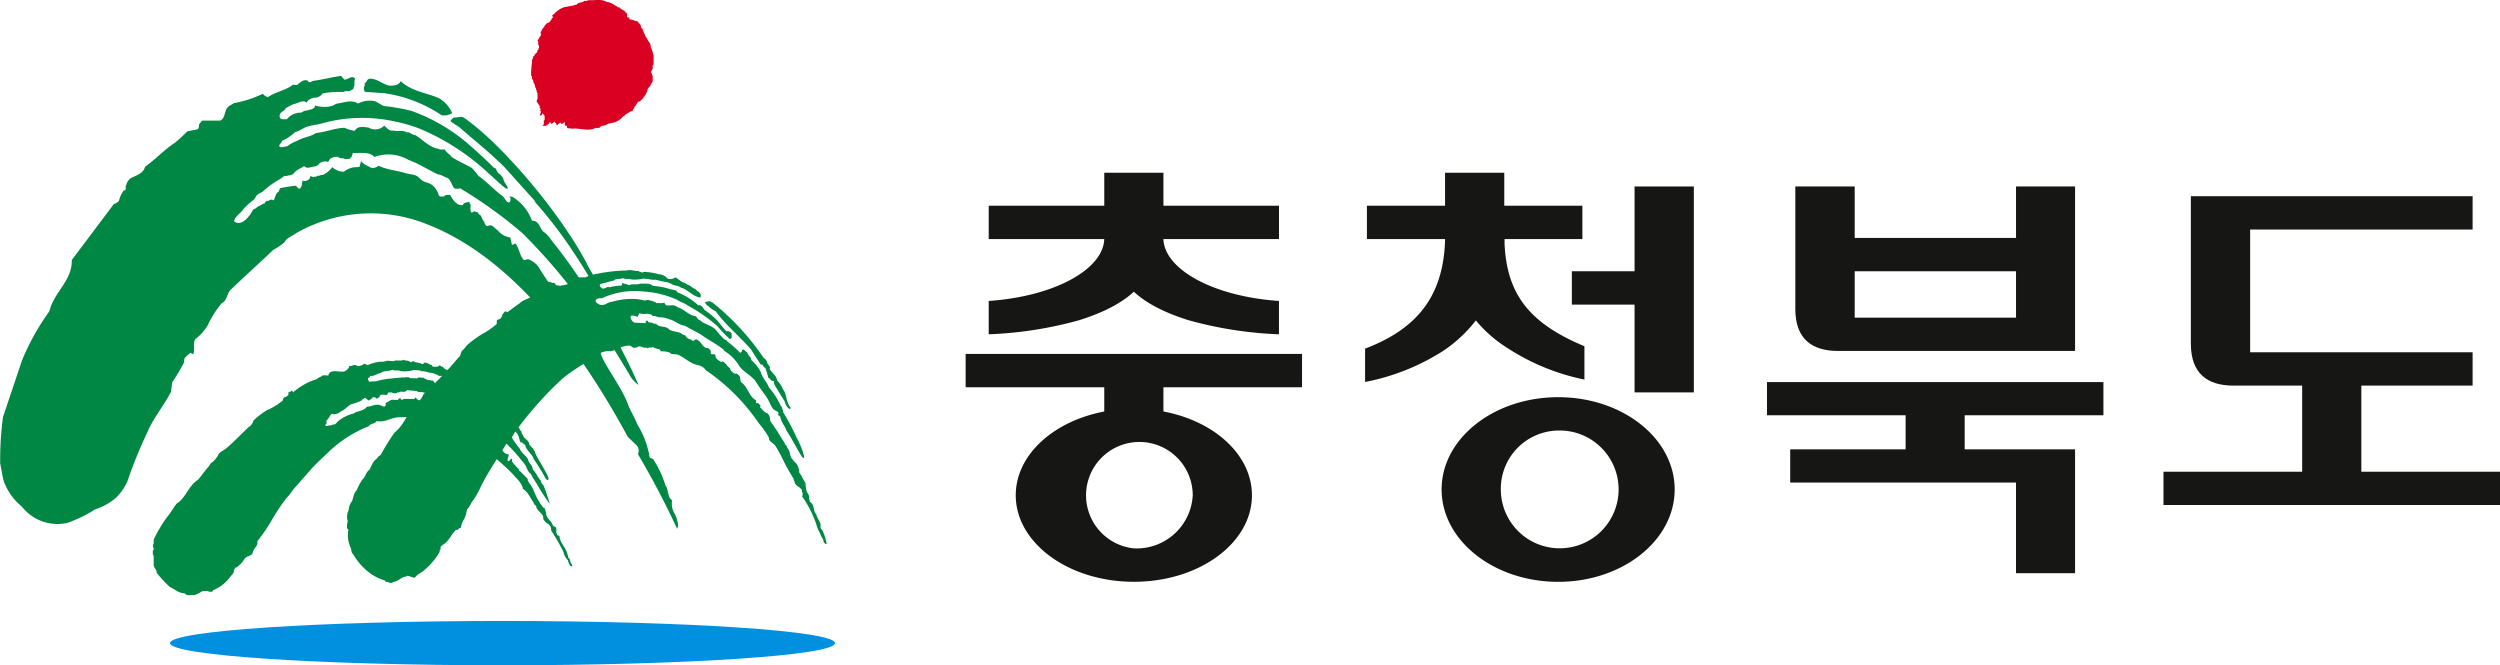 <svg xmlns="http://www.w3.org/2000/svg" width="186.231" height="49.56" viewBox="0 0 186.231 49.56">
  <defs>
    <style>
      .cls-1 {
        fill: #da0021;
      }

      .cls-2 {
        fill: #0090df;
      }

      .cls-3 {
        fill: #008743;
      }

      .cls-4 {
        fill: #161615;
      }
    </style>
  </defs>
  <g id="그룹_6956" data-name="그룹 6956" transform="translate(-2.817 -43)">
    <g id="그룹_6948" data-name="그룹 6948" transform="translate(2.817 43)">
      <path id="패스_9325" data-name="패스 9325" class="cls-1" d="M191.86,43.133a1.365,1.365,0,0,1,.679.292c.108-.007.15.178.289.11.117.184.313.2.456.348-.033.1.117.017.081.12h.039v.277a.412.412,0,0,0,.172.017v.148c.217-.007.381.123.587.136.095.052.089.176.184.183.065.046.027.131.108.165-.1.171.2.184.112.346.1.034.02.137.114.167a.863.863,0,0,0,.22.429c.047.218.3.358.264.609a3.966,3.966,0,0,1,.216.666v.674c-.127.02-.041.205-.069.3s-.159.189-.107.334c.005.024.038.007.053.014,0,.06-.015.13.054.165v.429c-.054.091-.107.186-.163.277.035.088-.093.028-.05.113-.049.057-.149.09-.13.178h-.044c.037.174-.11.273-.135.428-.081.03-.066.166-.168.166.045.077-.077.086-.055.155-.118.021-.168.2-.3.191-.177.1-.15.3-.33.4.065.15-.141.112-.084.248a.409.409,0,0,1-.205.093c-.141.091-.281.174-.415.254.007.079-.086.072-.127.11a1.383,1.383,0,0,1-.695.457c-.19.056-.417.041-.578.181-.143.068-.329.021-.441.164-.091.1-.253.024-.375.071-.547.26-1.144-.036-1.756.042-.107-.071-.421.048-.315-.209l-.179-.029V52.1c-.074.007-.146.1-.224.153-.034-.057-.047-.123-.139-.11-.069.066-.15.083-.173.181-.054.021-.071-.036-.1-.059.021-.081-.081-.118-.122-.179-.11-.006-.14.179-.278.11a.192.192,0,0,0-.065-.11c-.032.043-.1.066-.073.126l-.237.163h-.266c.161-.083.1-.253.113-.4.031.007.043-.017.06-.032V51.63l-.138-.184c-.067.022-.012.153-.11.111-.032.022-.053.078-.1.057-.011-.1.091-.2.055-.334l-.067-.031c.187-.115-.078-.191,0-.344a2.227,2.227,0,0,1-.166-.26c-.017-.026-.038-.01-.06-.015.022-.081-.042-.186.06-.238v-.468c-.122-.038,0-.179-.111-.222.045-.146-.132-.2-.073-.358-.093-.031-.012-.132-.11-.165-.032-.108-.021-.231-.123-.306-.012-.08.03-.187-.06-.234a4.807,4.807,0,0,1,.036-.771,1.675,1.675,0,0,0,.024-.432c.106-.044.06-.153.069-.232.054.014.077-.027.114-.055v-.056c.067-.011.071-.159.173-.154l.031-.028c-.009-.006-.014-.021-.031-.012v-.041c.031.005.043-.014.06-.029-.065-.131.117-.079.055-.208.1-.039.038-.147.053-.218-.126-.062.009-.274-.108-.365a4.715,4.715,0,0,1,.277-.451c-.008-.019-.03-.017-.044-.017.021-.074-.046-.193.051-.233-.037-.081.1-.086.06-.167.043-.059.136-.1.121-.181.072.026.045-.057.072-.083.052-.068.143-.111.155-.19.167.03.253-.17.354-.267-.041-.094.233-.174.061-.22-.044-.114.059-.134.119-.179a1.821,1.821,0,0,1,.751-.512c.227-.043.452-.084.677-.127.08-.015.149-.074.253-.053.138-.222.408-.131.579-.294.1,0,.211.017.285-.052C190.956,43.049,191.489,42.9,191.86,43.133Z" transform="translate(-146.693 -43)"/>
      <path id="패스_9326" data-name="패스 9326" class="cls-2" d="M111.067,259.135c0,.914-11.091,1.652-24.771,1.652s-24.774-.738-24.774-1.652,11.093-1.649,24.774-1.649S111.067,258.225,111.067,259.135Z" transform="translate(-48.861 -211.228)"/>
      <g id="그룹_6947" data-name="그룹 6947" transform="translate(0 5.641)">
        <g id="그룹_6944" data-name="그룹 6944">
          <path id="패스_9327" data-name="패스 9327" class="cls-3" d="M130.071,71.27a10.28,10.28,0,0,1,4.25,1.643,1.149,1.149,0,0,0,.783-.162,2.365,2.365,0,0,0-1-1.118c-.948-.412-2.032-.5-2.835-1.265-.15.322-.5.334-.819.338-.538-.09-.929-.549-1.525-.516-.174.05-.182.244-.337.337-.012.081.033.184-.042.243a.464.464,0,0,0,.063.4Z" transform="translate(-101.419 -69.966)"/>
          <g id="그룹_6943" data-name="그룹 6943">
            <path id="패스_9328" data-name="패스 9328" class="cls-3" d="M49.587,96.063l.625.6a.588.588,0,0,1,.125.68,62.767,62.767,0,0,1,2.925,5.572l.07-.241c-.123-1.1-.55-.9-.454-1.9-.358-.214-.247-.812-.492-1.1a7.2,7.2,0,0,0-.88-1.9c-.012-.11-.216-.1-.292-.184a6.757,6.757,0,0,0-.938-2.49c-.147-.427-.525-1.032-.684-1.467-.446-1.293-1.995-3.233-2.037-3.9-.694-.516-.911-1.646-1.408-2.3a6.316,6.316,0,0,0-1.046-1.5c-.126-.314-.481-.524-.661-.813-.146-.165-.165-.429-.363-.54-.177.055-.25-.119-.423-.064l-.581-.876a1.587,1.587,0,0,0-.823-.779c-.2-.133-.356.181-.5-.083-.231-.338-.272-.746-.5-1.082-.127-.113-.187.133-.313.016a4.123,4.123,0,0,0-.112-.507,1.4,1.4,0,0,1-.921-.526c-.227-.122-.407-.468-.665-.361-.328.148-.267-.261-.471-.418a.9.9,0,0,0-.184-.377c-.163-.013-.117-.278-.317-.2-.106-.157-.213.025-.321.036-.146-.159-.05-.41-.079-.622-.105-.033-.016-.147-.124-.179-.177.049-.368.028-.461.24-.449.041-.735-.4-.938-.762-.152.013-.338-.04-.439.1-.143.022-.384.07-.422-.138a1.531,1.531,0,0,0-.465-.692c-.227-.188-.5-.184-.728-.332-.2-.129-.273-.306-.537-.4-.22-.074-.465-.084-.686-.151-.553-.172-1.142-.231-1.706-.42a2.518,2.518,0,0,0-.363-.139.619.619,0,0,1-.563.143c-.24-.165-.53-.22-.717-.5l-.122.442-.442.034a1.566,1.566,0,0,0-.723.326,1.292,1.292,0,0,1-.861-.343,1.875,1.875,0,0,1-.659.561c-.078.052-.208-.022-.262.083-.179-.073-.248.129-.423.057-.053.143-.313-.149-.313.044,0,.258-.542.38-.534.227-.115.229-.009.454-.229.628-.138.019-.2-.144-.3-.215a10.043,10.043,0,0,0-1.164.179l-.123.278c-.229.119-.245.433-.358.642l-.1-.059a.339.339,0,0,0-.3.1c-.241-.089-.2.239-.4.2-.065.079-.218.123-.318.187-.129.034-.206.2-.346.2-.122.091-.163.248-.259.38-.7.982-1.13.614-1.228.541.053-.358.473-.587.664-.865a4.686,4.686,0,0,1,.8-.737c.115-.113.152-.272.277-.377.136-.12.335-.163.465-.294a2.618,2.618,0,0,1,.221-.191c.5-.444,1.19-.75,1.316-.926.129.079.272-.057.415-.028l.259-.1c.138-.282.566-.423.8-.6a.413.413,0,0,0,.373.122c.295-.1.6-.038.772-.319a.685.685,0,0,1,.66-.1.466.466,0,0,1,.163-.258.8.8,0,0,1,.56-.12c.131.149.377.048.525.163.148-.005.314.021.416-.1.114-.093.114-.24.162-.363.557.039,1.206-.127,1.607.3a2.99,2.99,0,0,1,2.542.225c.769.272,1.467.74,2.2,1.079.265.012.46.2.7.258.31.222.286.577.567.807.119-.012.258.03.361-.042A34.1,34.1,0,0,1,41.7,80.853a42.316,42.316,0,0,1,5.893,7.3c.15.109.374.258.4.46a.933.933,0,0,1,.264.43c.151.248,1.122,1.809,1.561,2.577a2.605,2.605,0,0,0,.568.576,44.02,44.02,0,0,0-3.247-6.069,36.88,36.88,0,0,0-3.234-4.7,2.234,2.234,0,0,0-.64-.678c-.265-.286-.319-.826-.819-.787A3.485,3.485,0,0,0,41,78.182l-.214-.041c-.026.053.035.072.06.1-.006.135.027.286-.122.363-.269-.084-.286-.372-.526-.525-.6-.443-1.129-1.041-1.744-1.465A3.9,3.9,0,0,0,37.928,76c-.486-.267-.993-.48-1.46-.786-.122-.191-.4-.332-.525-.565-.151-.015-.342.054-.461-.052-.686-.091-1.161-.687-1.746-1.024-.245.008-.375-.257-.637-.2-.26-.2-.671-.031-.969-.138-.313.075-.489-.195-.7-.361l-.1.1a.981.981,0,0,1-1.066.042c-.333-.035-.807-.151-1.015.241a2.421,2.421,0,0,1-.766-.222c-.688.019-1.23.27-2.124.393-.5.308-.927.294-1.425.589a2.568,2.568,0,0,0-.735.406c-.2-.021-.439.156-.585-.021.007-.151.194-.246.206-.394a3.312,3.312,0,0,0,.978-.652c.377-.083.666-.382,1.057-.443v0c.048-.016.1-.031.146-.043.228-.05.46-.074.68-.13a11.2,11.2,0,0,1,5.61-.162,10.626,10.626,0,0,1,1.884.564,17.212,17.212,0,0,1,5.036,3.286c.468.4,1.291,1.236,1.408,1.141s-.292-.473-.3-.723a1.131,1.131,0,0,0-.32-.4c-.134.022-.248-.526-.366-.413-.739-.735-1.427-1.362-2.2-2.016a13.4,13.4,0,0,0-3.972-2.244,14.686,14.686,0,0,0-2.031-.359c-.281-.082-.5-.341-.8-.382a1.842,1.842,0,0,0-1.145.2c-.456-.331-1.063-.058-1.565,0-.1.019-.237.129-.346.164a2.2,2.2,0,0,1-.429.079,2.463,2.463,0,0,1-.86-.1c.014.311-.586.346-.784.4-.071.021-.269.148-.259.131a1.338,1.338,0,0,0-1.067.5c-.232-.028-.585.084-.521-.325.022-.135.134-.205.236-.284a.728.728,0,0,0,.148-.117.374.374,0,0,0,.06-.11c.016-.01.575-.3.575-.3.338-.036.7-.37,1-.1.055-.244.317-.3.5-.378a.744.744,0,0,0,.684-.324,7.077,7.077,0,0,1,1.545-.1c.123-.118.331-.024.477-.079.1-.066.3-.11.28-.26.134-.18-.006-.469.119-.64-.253-.314-.522.065-.8.057-.078-.09-.2-.171-.239-.281-.723.1-1.4.283-2.125.379-.117.074-.3.191-.358-.014-.353-.141-.567.137-.809.316-.088-.013-.213.033-.279-.039-.584.461-1.327.537-1.924.963l-.039-.061c-.15.011-.236-.166-.343-.218l-.033.04a8.231,8.231,0,0,1-2.075.664L19.9,71.4c-.425.287-.238.895-.682,1.1H17.932c-.167.011-.156.2-.3.283a.461.461,0,0,1-.081.358l-.783.159a11.345,11.345,0,0,1-.942.864c-.772.5-1.449,1.245-2.2,1.769-.131.534-.709.649-1.107.88a.949.949,0,0,0-.3.484c-.119.106.089.425-.179.4a2.063,2.063,0,0,0-.367.8c-.112.071-.213.191-.36.2l-3.15,4.186c.057,1.522-1.358,2.435-1.664,3.813a17.893,17.893,0,0,0-2.045,3.67L3.038,94.589a24.266,24.266,0,0,0-.207,3.448c.076.349.171.983.26,1.3a4.326,4.326,0,0,0,1.35,1.91A3.375,3.375,0,0,0,7.8,102.476a9.613,9.613,0,0,0,2.088-1.008,4.543,4.543,0,0,0,1.622-.924,4.078,4.078,0,0,0,.8-1.181,33.64,33.64,0,0,1,1.467-3.609c.446-1.086,1.253-2.022,1.79-3.072,0-.233.06-.451.077-.684a14.7,14.7,0,0,0,.9-1.519c-.094-.32.253-.474.422-.665a.075.075,0,0,1,.12.026c.05.008.1.081.139.036.111-.345-.053-.8.143-1.1a3.693,3.693,0,0,0,.921-1.028,7.257,7.257,0,0,1,1.04-1.64c.4-.2.379-.657.627-.964,1.056-1.024,2.172-2.007,3.208-3.01A4.683,4.683,0,0,0,24,81.57c.187-.362.6-.467.9-.7a11.219,11.219,0,0,1,9.9-.578C39.384,82.113,44.578,86.806,49.587,96.063Z" transform="translate(-2.817 -69.156)"/>
          </g>
          <path id="패스_9329" data-name="패스 9329" class="cls-3" d="M168.732,94.609a8.117,8.117,0,0,1,.478.862c.031.081.081.368-.053.39-.157.027-.425-.6-.49-.7-.374-.616-.761-1.23-1.162-1.828a31.891,31.891,0,0,0-2.742-3.568l-.1-.184-2.233-2.48c-1.08-1.084-2.237-1.977-3.352-2.971-.218-.146-.454-.277-.661-.444.041-.11.163-.189.24-.279.288.046.534-.134.766.024C162.343,85.446,166.894,90.887,168.732,94.609Z" transform="translate(-124.86 -80.3)"/>
        </g>
        <g id="그룹_6945" data-name="그룹 6945" transform="translate(25.82 14.477)">
          <path id="패스_9330" data-name="패스 9330" class="cls-3" d="M153.238,147.692a6.815,6.815,0,0,1,.761,1.077c-.045.3.4.42.509.659a10.878,10.878,0,0,1,.549,1.014,13.082,13.082,0,0,0,.764,1.361.459.459,0,0,0,.076.222c.021.329.392.377.556.646,0,.072-.009.146.04.194.013.082.046.2-.04.258a8.214,8.214,0,0,1,1.082,2.13c.059.31.259.558.346.859a.912.912,0,0,1,.2.453c.068.053.113.153.216.119a3.863,3.863,0,0,0-.322-1.016c-.078-.086-.167-.171-.131-.311.019-.344-.27-.567-.324-.882-.268-.267-.088-.721-.493-.935a.232.232,0,0,0-.051-.207c.057-.242-.065-.371-.167-.55a2.412,2.412,0,0,1-.086-.631c-.176-.236-.268-.551-.466-.771a1.446,1.446,0,0,0-.162-.6c-.093-.138-.257-.242-.331-.388-.281-.272-.129-.6-.41-.862.028-.107-.085-.154-.127-.236-.162-.33-.426-.654-.568-.948-.191-.276-.386-.558-.576-.84a.7.7,0,0,0-.2-.558c-.229-.037-.367-.292-.552-.442l.043-.129c-.093-.057-.145-.234-.29-.17-.1-.037-.031-.146-.045-.217-.567-.321-.6-.992-1.095-1.339-.1-.078-.045-.225-.112-.323.041-.151-.117-.219-.2-.322-.074-.018-.18.046-.221-.052-.122.035-.115-.146-.232-.13.012-.088-.107-.118-.069-.219-.227-.127-.321-.418-.579-.518-.057.007-.117.1-.155,0-.152-.076-.382-.23-.362-.432-.014-.16-.187-.079-.286-.1-.127-.05-.036-.184-.081-.271-.018-.055-.079-.129-.146-.129.015-.119-.119-.042-.178-.065-.313-.117-.382-.494-.689-.623a.153.153,0,0,0-.2.052c-.087.086-.165.018-.234-.064a.561.561,0,0,1-.4-.238c-.011-.118-.186-.077-.264-.155-.229-.235-.786-.156-1.022-.4s-.747-.069-.95-.419c-.062.148-.081-.008-.2.008-.086-.1-.416-.014-.38-.188h-.153l-.022.17-.847-.031c-.036-.033-.057-.091-.117-.069-.52-.76.4-.337.4-.365v-.143c.117.023.027-.1.123-.13.3.153.761-.1.984.224.229-.059.248.079.5.079a1.818,1.818,0,0,1,.736.156c.408.093.718.435,1.148.48l1.174.636c.565.42,1.174.709,1.728,1.155-.016.075.065.1.116.131a3.275,3.275,0,0,1,.96.958c.351.6,1.036.8,1.377,1.389.222.38.515.718.752,1.084.162.243.256.523.41.768.176.283.6.207.4.527.114.029.2.1.227.311.1.3.331.556.425.857.5.719,1.142,2.1,1.275,2.037s-.244-1.049-.524-1.526a16.162,16.162,0,0,0-.99-1.869l-.022-.157c-.078-.1-.054-.248-.168-.34a5.576,5.576,0,0,0-.882-1.369c-.14-.4-.5-.714-.6-1.13a2.871,2.871,0,0,0-.712-.907c-.007-.242-.289-.365-.31-.6-.145-.015-.211-.267-.39-.154.045.11-.062.151-.119.22a8.74,8.74,0,0,0-.972-.859l-.024-.074c-.242-.043-.387-.309-.583-.468-.033-.044-.026-.13-.1-.119-.308-.553-.944-.54-1.362-.943-.184-.024-.168-.273-.36-.286-.489-.1-.834-.547-1.311-.673-.2-.218-.535-.08-.8-.121-.072-.062-.146-.13-.131-.22-.169.1-.4.031-.608.053a.329.329,0,0,0-.248-.117c-.073-.1-.218-.024-.284-.115-.1.016-.226-.048-.286.048l-.48-.1a5.1,5.1,0,0,0-2,.184c-.339.007-.547.34-.947.216a.213.213,0,0,0-.14-.087.339.339,0,0,1-.153-.226c.077-.158.287-.182.476-.165a5.82,5.82,0,0,1,3.129-.5,7.092,7.092,0,0,1,2.447.6c.256.18.558.239.8.43a11.639,11.639,0,0,1,2.228,1.547,11.908,11.908,0,0,0,.9.941h.115c.093-.1.033-.263.052-.4-.052-.037-.081-.13-.154-.1-.045-.12-.165-.045-.248-.065-.235-.26-.461-.521-.672-.8a6.346,6.346,0,0,0-.958-.788c-.093-.135-.228-.4-.455-.338a5,5,0,0,0-1.557-.972l-.078-.127-.545-.133a4.968,4.968,0,0,0-1.2-.215c-.241-.236-.618-.154-.945-.171-.251.119-.6-.018-.834.119-.164-.084-.348-.1-.518-.17a.241.241,0,0,1-.06.205,3.068,3.068,0,0,0-.873.12.077.077,0,0,1-.051-.057c-.028.076-.1.026-.157.042-.069.114-.2.059-.277.128-.171-.1-.322-.215-.2-.354.345-.083.677-.193,1.026-.27.16-.2.465-.043.646-.18.169.133.441.015.625.106a2.555,2.555,0,0,0,.894-.066.268.268,0,0,0,.069.008c.28.013.524.088.806.088l.032-.014.673.165a1.061,1.061,0,0,1,.5.145c.208.158.518.1.729.283.532.145.9.688,1.473.738v-.2c-.024-.211-.282-.251-.4-.439-.219-.053-.364-.268-.585-.322a.863.863,0,0,0-.346-.172,5.035,5.035,0,0,1-.521-.371.866.866,0,0,1-.586.115.993.993,0,0,0-.708-.352,2.444,2.444,0,0,0-.365-.085,3.177,3.177,0,0,0-.554-.076c-.065-.022-.146.006-.213-.006-.045.131-.149-.031-.242,0l-.123-.068c-.235.021-.632-.135-.84-.041a12.468,12.468,0,0,0-2.816.381c-.1,0,.062-.028.055-.092l-.166.166a.2.2,0,0,0-.163.058h-.84c-.245,0-.211.284-.35.413-.2.17-.476.146-.712.222a.929.929,0,0,0-.78.111.507.507,0,0,1-.171.237.136.136,0,0,1-.118-.051.656.656,0,0,0-.518.219c-.127.017-.189.215-.348.181-.35.267-.785.3-1.1.623-.306.193-.592.433-.9.648-.036-.1-.134-.031-.2-.05-.027.019-.008.088-.064.067v.045a.321.321,0,0,0-.129.288c-.074-.015-.074.078-.106.118-.061.019-.105.08-.183.063-.146.064-.089.216-.1.339a5.865,5.865,0,0,1-.973.687,7.4,7.4,0,0,0-1.272.923,2.148,2.148,0,0,1-.27.324c-.212.154-.129.433-.353.584a28.934,28.934,0,0,1-2.6,2.722,1.485,1.485,0,0,1-.247.429c-.1.285-.473.316-.531.62-.514.574-.737,1.311-1.361,1.792a17.189,17.189,0,0,0-1.04,1.674.689.689,0,0,0-.285.284c-.305.177-.383.542-.556.819-.275.2-.274.513-.518.725a4.486,4.486,0,0,0-.428.8c-.236.229-.236.548-.348.818a1.188,1.188,0,0,0-.251.674,1.085,1.085,0,0,0-.066.82,1.488,1.488,0,0,0-.058.517l.109.119a2.157,2.157,0,0,0,.173,1.348c.06.163.024.358.184.48a4.555,4.555,0,0,0,1.385,1.5,3.79,3.79,0,0,0,1.011.465c-.021.185.194.016.244.147.105,0,.26.06.325-.053.375-.014.6-.379.974-.4.016-.1.138-.032.208-.052.116.088.274.083.4.154.028-.024.045-.072.093-.054v-.036c.224-.246.515-.329.741-.571a4.977,4.977,0,0,0,1.056-1.282v-.132c.112-.041.052-.154.069-.233a.9.9,0,0,1,.232-.2c.443-.3.558-.755.93-1.086.164.084.186-.189.342-.119a1.817,1.817,0,0,1,.272-.715,2.729,2.729,0,0,0,.191-.675,2.065,2.065,0,0,0,.348-.532,5.944,5.944,0,0,0,.665-1.129c.531-1.1,1.254-2.118,1.884-3.177a3.547,3.547,0,0,0,.649-.881,26.527,26.527,0,0,1,3.614-4.071,15.45,15.45,0,0,1,1.607-1.1c.3-.216.773-.182.937-.61a1.357,1.357,0,0,1,1.014-.284c.505-.1.9-.5,1.49-.4.075.1.19.112.282.171.047-.119.193.017.236-.119.256-.075.392.145.645.07.031.025.06.062.105.05.107-.111.3.01.4-.109l.026.059a.281.281,0,0,0,.206.05c.035.12.169.012.221.1.1-.018.07.081.089.133a2,2,0,0,1,.68.087c.144.211.437.075.634.171.373.165.742.487,1.115.659.322.136.706.114.931.482A14.858,14.858,0,0,1,153.238,147.692Z" transform="translate(-122.535 -136.283)"/>
          <path id="패스_9331" data-name="패스 9331" class="cls-3" d="M246.45,147.467a1.9,1.9,0,0,0,.574.406c.714,1.014,1.8,1.882,2.632,2.849.223.376.472.742.713,1.117.2-.051.167.222.334.232a6.3,6.3,0,0,1,.232.755.268.268,0,0,1,.176.169.558.558,0,0,0,.243.076c-.044.171.069.282.116.411.244.365.428.722.679,1.078.012.2.283.638.411.575s-.126-.228-.128-.366c-.191-.331-.143-.758-.389-1.061a2.083,2.083,0,0,0-.472-.706c.033-.086-.049-.135-.049-.217-.147-.233-.341-.363-.486-.611.092-.248-.21-.331-.194-.548-.062-.082-.146-.256-.236-.256a18.8,18.8,0,0,0-3.859-4.177H246.7l-.055-.051a.86.86,0,0,0-.456.064C246.33,147.273,246.3,147.451,246.45,147.467Z" transform="translate(-219.521 -144.8)"/>
        </g>
        <g id="그룹_6946" data-name="그룹 6946" transform="translate(11.394 21.16)">
          <path id="패스_9332" data-name="패스 9332" class="cls-3" d="M85.108,176.085c-.044-.291-.847-1.511-.94-1.779-.062-.09-.044-.217-.146-.3-.043-.184-.283-.289-.353-.462-.007-.049.037-.148-.057-.135-.021-.115-.15-.181-.221-.272a.369.369,0,0,1-.183-.289c-.1.016-.029-.1-.113-.126.077-.146-.147-.172-.124-.294a12.9,12.9,0,0,0-3.108-3.107c-.017,0-.515-.255-.537-.259-.1-.168-.5-.344-.67-.436a3.289,3.289,0,0,0-1.249-.659l-.181-.179c-.093.01-.15-.076-.227-.114-.042.062-.106.074-.157.114-.137-.031-.344.081-.424-.114-.2-.039-.337-.248-.589-.171a.422.422,0,0,0-.063.1,2.034,2.034,0,0,0-.613-.154c-.053-.049-.1-.094-.18-.069-.115.174-.237-.055-.371-.044-.093-.022-.207.006-.278-.072-.174.106-.418.041-.63.059-.136.1-.455,0-.625.019a1.082,1.082,0,0,1-.489.07,2.97,2.97,0,0,0-.948.26c-.065-.091-.26-.033-.216-.157a.588.588,0,0,1-.343.2c-.2.086-.309-.115-.517-.045-.08.082-.2.033-.3.082,0,.171-.2.3-.327.381-.42.1-1.108-.247-1.234.339-.107-.083-.273-.03-.408-.043-.14.129-.318.154-.452.284a4.73,4.73,0,0,0-1.747.983c-.03-.056-.059-.148-.156-.116.02.1-.094.026-.115.105-.143-.033-.057.127-.079.193a.456.456,0,0,1-.282.169c-.066.069-.152.12-.115.228a4.443,4.443,0,0,1-1.2.744,6.132,6.132,0,0,0-1.007.773.808.808,0,0,1-.375.5c-.513.492-1.014,1.018-1.544,1.475-.229.25-.616.32-.737.651a2.362,2.362,0,0,1-.372.454c-.2.09-.265.335-.431.487-.237.277-.428.574-.678.85-.724.459-.864,1.312-1.585,1.77-.245.314-.42.654-.68.961a10.183,10.183,0,0,0-1.031,1.723v.291a.282.282,0,0,0,0,.348v.117l-.062.053v.292l.062.116v.582c-.036.272.232.422.224.678a9.169,9.169,0,0,0,.983,1.055c.373.155.667.48,1.1.466.172.25.518.091.77.136l.106-.069c.2-.023.327-.217.53-.226.126,0,.3-.055.4.046.106-.022.3.063.3-.113a2.757,2.757,0,0,0,1.284-1c.122-.148.313-.277.269-.495.036-.039.094-.074.071-.14a.119.119,0,0,1,.124-.055,2.275,2.275,0,0,0,.637-.69c.172-.189.506-.155.587-.432.028-.313.423-.475.33-.836a11.748,11.748,0,0,0,.949-1.353,17.063,17.063,0,0,1,1.191-1.823,4.762,4.762,0,0,0,.531-.668l1.267-1.438c.464-.546.986-.977,1.5-1.486a9.219,9.219,0,0,1,2.864-1.8c.157-.237.437-.146.589-.382.673.127,1.115-.309,1.747-.284a8.49,8.49,0,0,1,4.744,1.153l.127.122a9.671,9.671,0,0,0,.861.639c.246.025.394.292.633.338.062.1.173.176.185.295l.324.343.071.008c.484.413.963.833,1.424,1.3.3.365.713.678.784,1.136.4.233.53.681.8,1.021-.015.116.116.177.185.247.006.337.44.5.521.8.012.119-.008.252.122.318.064.171.289.184.372.342a.413.413,0,0,1,.093.349,16.416,16.416,0,0,1,.917,1.6,1.345,1.345,0,0,0,.363.666v.112c.085.042.012.15.117.181-.017.153.15.084.208.16l-.089-.238c-.134-.13-.05-.353-.248-.452-.006-.064.019-.138-.036-.181-.068-.517-.557-.856-.6-1.386-.045-.1-.212-.047-.182-.191-.1-.08-.038-.241-.059-.361.017-.2-.212-.146-.277-.31-.088-.326-.529-.509-.468-.9-.1-.128-.04-.363-.251-.395-.041-.147-.217-.244-.244-.4-.27-.3-.432-.957-.66-1.266-.082-.154-.258-.27-.226-.467l-.579-.577c-.084.019-.066-.078-.066-.126a4.046,4.046,0,0,1-.521-.581v-.227c-.1,0-.22.231-.292.184-.134.008.072-.446.045-.487-.4-.05-.367-.265-.7-.487-.1-.16-.422-.167-.319-.427-.091-.043-.04-.162-.168-.115-.046-.1-.109-.026-.162,0-.029-.015-.021-.043-.021-.074-.036-.093-.182-.064-.167-.166-.107-.058-.02-.229-.172-.229-.019-.113-.3-.187-.37-.284-.237.1-.22-.194-.232-.351-.114-.119-.713-.393-.814-.518-.246.048-.408-.283-.6-.385a.931.931,0,0,0-.491.05c-.072-.07-.167-.09-.228-.185-.016-.17-.219-.131-.321-.215-.079-.04-.208.04-.265-.067l-.411-.141c-.11-.1-.274-.073-.4-.159-.049-.074-.081-.165-.185-.181-.012-.06-.3.235-.289.171l-.232-.255a.153.153,0,0,1-.117-.032c-.148.03-.208-.189-.339-.2,0,.035.012.081-.006.111h-.808l-.053.036a.12.12,0,0,1-.184-.036c.026-.145-.265.049-.186.1-.069-.045-.274-.017-.354-.033-.192-.029-.259.078-.444.169-.041.022-.1.045-.127.09s.041.148-.045.178c0,.1-.138.047-.192.042V170.7a.464.464,0,0,1-.223-.068c-.367-.077-.611.134-.944.127-.162.253-.525.317-.785.394-.087.028-.139.105-.245.126a2.942,2.942,0,0,0-1.1.551c-.1.072-.159.218-.277.249a1.436,1.436,0,0,0-.15.024c-.006,0-.144.055-.126.058a.446.446,0,0,0-.275.045.254.254,0,0,1-.166-.069l.043-.044c.124-.014.044-.2.069-.294.045-.055.127-.1.135-.171.15-.1.138-.417.418-.3a.886.886,0,0,0,.545-.23c.272-.1.475-.38.732-.509.122-.061.912-.222.852-.418.1.052.131-.091.229-.057.051.077.156.1.182.17.1.042.125-.076.212-.058.041-.055.134-.1.125-.17a.445.445,0,0,1,.274.059c.015.142.106-.031.179,0v-.034c0-.036.04-.024.06-.025.033-.328.391-.12.589-.181-.041-.079.089-.091.065-.171h.288c.081.095.224.043.336.055.036-.068.108-.052.17-.055.077-.1.244-.038.363-.056.056.039.195-.047.237-.122l.757.077c.121.14.354.01.5.116a2.644,2.644,0,0,1,1.2.3l.236.169a1.529,1.529,0,0,1,.455.17,7.466,7.466,0,0,1,1.774.941c.33.291.614.4.933.7a7.308,7.308,0,0,1,.95.968,11.6,11.6,0,0,1,1.715,1.77,2.516,2.516,0,0,1,.357.476c.025.076.2.506.351.541.137.311.4.657.568.963a13.492,13.492,0,0,0,.851,1.294,12.6,12.6,0,0,0-.448-1.331c-.045-.134-.236-.206-.191-.382-.279-.262-.356-.6-.637-.86.028-.095-.041-.15-.053-.228-.1-.179-.267-.328-.3-.532-.155-.282-.5-.483-.611-.785a9.828,9.828,0,0,1-.948-1.425l-.083-.035c-.294-.145-.615-.654-.647-.62a1.91,1.91,0,0,1-.407-.383c-.355-.279-.583-.566-.93-.853-.052-.19-.26-.211-.385-.315-.331-.226-.723-.274-.988-.625a.369.369,0,0,1-.316-.11c-.2-.033-.331-.216-.527-.244a1.323,1.323,0,0,0-.561-.252c-.16-.172-.294.078-.492-.01a.472.472,0,0,1-.176-.23c-.047.066-.1.03-.143,0a.787.787,0,0,1-.558-.189c-.173.027-.4-.1-.506.09l-.026-.046-.452-.007c-.2-.153-.407-.01-.63-.06-.229.042-.482.037-.718.077a5.573,5.573,0,0,0-1.219.218,1.736,1.736,0,0,0-.5.043c-.211-.368-.012-.234.054-.408.06-.156-.026.127,0-.038h.1c.261,0,.447-.179.694-.213.247-.206.626-.114.9-.25.155.119.409,0,.566.1a2.324,2.324,0,0,0,1.023-.086,4.08,4.08,0,0,0,.485.042v.057a1.353,1.353,0,0,1,.613.1,1.666,1.666,0,0,1,.784.255c.233-.052.4.079.584.149.093.056.171.17.286.17a2.08,2.08,0,0,0,.737.366,1.664,1.664,0,0,0,.36.217c-.036.02.141.034.108.048.013.163.225.116.229.274.148-.065.187.115.283.171.186-.029.277.122.364.25.437.387.632.521,1.073.9a15.85,15.85,0,0,1,1.5,1.584h.116c.3.21.28.543.414.817.16-.038.214.157.347.182.025.379.542.7.63,1.055a14.5,14.5,0,0,1,.874,1.423C85.011,176.28,85.138,176.273,85.108,176.085Z" transform="translate(-55.646 -167.268)"/>
        </g>
      </g>
    </g>
    <g id="그룹_6955" data-name="그룹 6955" transform="translate(74.749 55.868)">
      <g id="그룹_6950" data-name="그룹 6950">
        <g id="그룹_6949" data-name="그룹 6949" transform="translate(1.719 4.875)">
          <path id="패스_9333" data-name="패스 9333" class="cls-4" d="M351.035,131.389c4.316-1.351,5.691-3.334,5.829-6.116h-3.938c0,2.27-3.637,4.335-8.608,4.675v2.485A29.232,29.232,0,0,0,351.035,131.389Z" transform="translate(-344.318 -125.273)"/>
          <path id="패스_9334" data-name="패스 9334" class="cls-4" d="M392.227,131.389c-4.314-1.351-5.69-3.334-5.83-6.116h3.939c0,2.27,3.636,4.335,8.608,4.675v2.485A29.2,29.2,0,0,1,392.227,131.389Z" transform="translate(-377.322 -125.273)"/>
        </g>
        <path id="패스_9335" data-name="패스 9335" class="cls-4" d="M357.334,105.124v-2.457h-4.407v2.457h-8.608v2.484h21.623v-2.484Z" transform="translate(-342.599 -102.667)"/>
        <path id="패스_9336" data-name="패스 9336" class="cls-4" d="M361.407,165.238h-25.06v2.483h10.327v3.1h4.407v-3.1h10.325Z" transform="translate(-336.347 -151.743)"/>
        <path id="패스_9337" data-name="패스 9337" class="cls-4" d="M362.457,184.2c-4.856,0-8.8,2.884-8.8,6.444s3.945,6.445,8.8,6.445,8.794-2.877,8.794-6.445S367.318,184.2,362.457,184.2Zm0,10.4a3.974,3.974,0,1,1,4.384-3.954A4.184,4.184,0,0,1,362.457,194.6Z" transform="translate(-349.923 -166.618)"/>
      </g>
      <g id="그룹_6952" data-name="그룹 6952" transform="translate(29.751)">
        <g id="그룹_6951" data-name="그룹 6951" transform="translate(0 4.525)">
          <path id="패스_9338" data-name="패스 9338" class="cls-4" d="M480.066,132.424a10.19,10.19,0,0,0,4.6-8.777h-4.4c0,4.161-1.634,6.94-5.967,8.576v2.485A16.619,16.619,0,0,0,480.066,132.424Z" transform="translate(-474.293 -123.647)"/>
          <path id="패스_9339" data-name="패스 9339" class="cls-4" d="M506.648,132.19A9.881,9.881,0,0,1,502,123.647h4.4c0,4.161,1.483,6.524,5.969,8.4v2.483A16.624,16.624,0,0,1,506.648,132.19Z" transform="translate(-496.024 -123.647)"/>
        </g>
        <path id="패스_9340" data-name="패스 9340" class="cls-4" d="M485.2,105.124v-2.457h-4.411v2.457h-5.821v2.484h16.05v-2.484Z" transform="translate(-474.826 -102.667)"/>
        <path id="패스_9341" data-name="패스 9341" class="cls-4" d="M550.4,107.4v6.315h-4.671V116.2H550.4v6.539h4.416V107.4Z" transform="translate(-530.321 -106.377)"/>
        <path id="패스_9342" data-name="패스 9342" class="cls-4" d="M518.11,187.064c0-3.8-3.88-6.874-8.675-6.874s-8.686,3.077-8.686,6.874,3.892,6.881,8.686,6.881S518.11,190.859,518.11,187.064Zm-8.692-4.389a4.387,4.387,0,1,1-4.258,4.394A4.338,4.338,0,0,1,509.418,182.675Z" transform="translate(-495.043 -163.471)"/>
      </g>
      <g id="그룹_6953" data-name="그룹 6953" transform="translate(59.696 1.02)">
        <path id="패스_9343" data-name="패스 9343" class="cls-4" d="M638.2,174.971H613.139v2.47h10.326v3.181h4.4v-3.181H638.2Z" transform="translate(-613.139 -160.397)"/>
        <path id="패스_9344" data-name="패스 9344" class="cls-4" d="M621.155,198.209v2.474h16.82v6.753h4.4v-9.227Z" transform="translate(-619.426 -178.624)"/>
        <path id="패스_9345" data-name="패스 9345" class="cls-4" d="M639.362,107.4v3.833H627.345V107.4h-4.423v9.124c0,2.243,1.243,3.129,3.192,3.129h17.646V107.4Zm-12.017,9.774v-3.457h12.017v3.457Z" transform="translate(-620.812 -107.397)"/>
      </g>
      <g id="그룹_6954" data-name="그룹 6954" transform="translate(89.231 1.747)">
        <path id="패스_9346" data-name="패스 9346" class="cls-4" d="M764.825,180.357v-7.033h-4.407v7.033H750.087v2.48h25.068v-2.48Z" transform="translate(-750.087 -159.832)"/>
        <path id="패스_9347" data-name="패스 9347" class="cls-4" d="M780.529,113.252v-2.485H759.54v10.975c0,2.242,1.237,3.135,3.173,3.135h17.816v-2.483H763.957v-9.142Z" transform="translate(-757.501 -110.767)"/>
      </g>
    </g>
  </g>
</svg>
